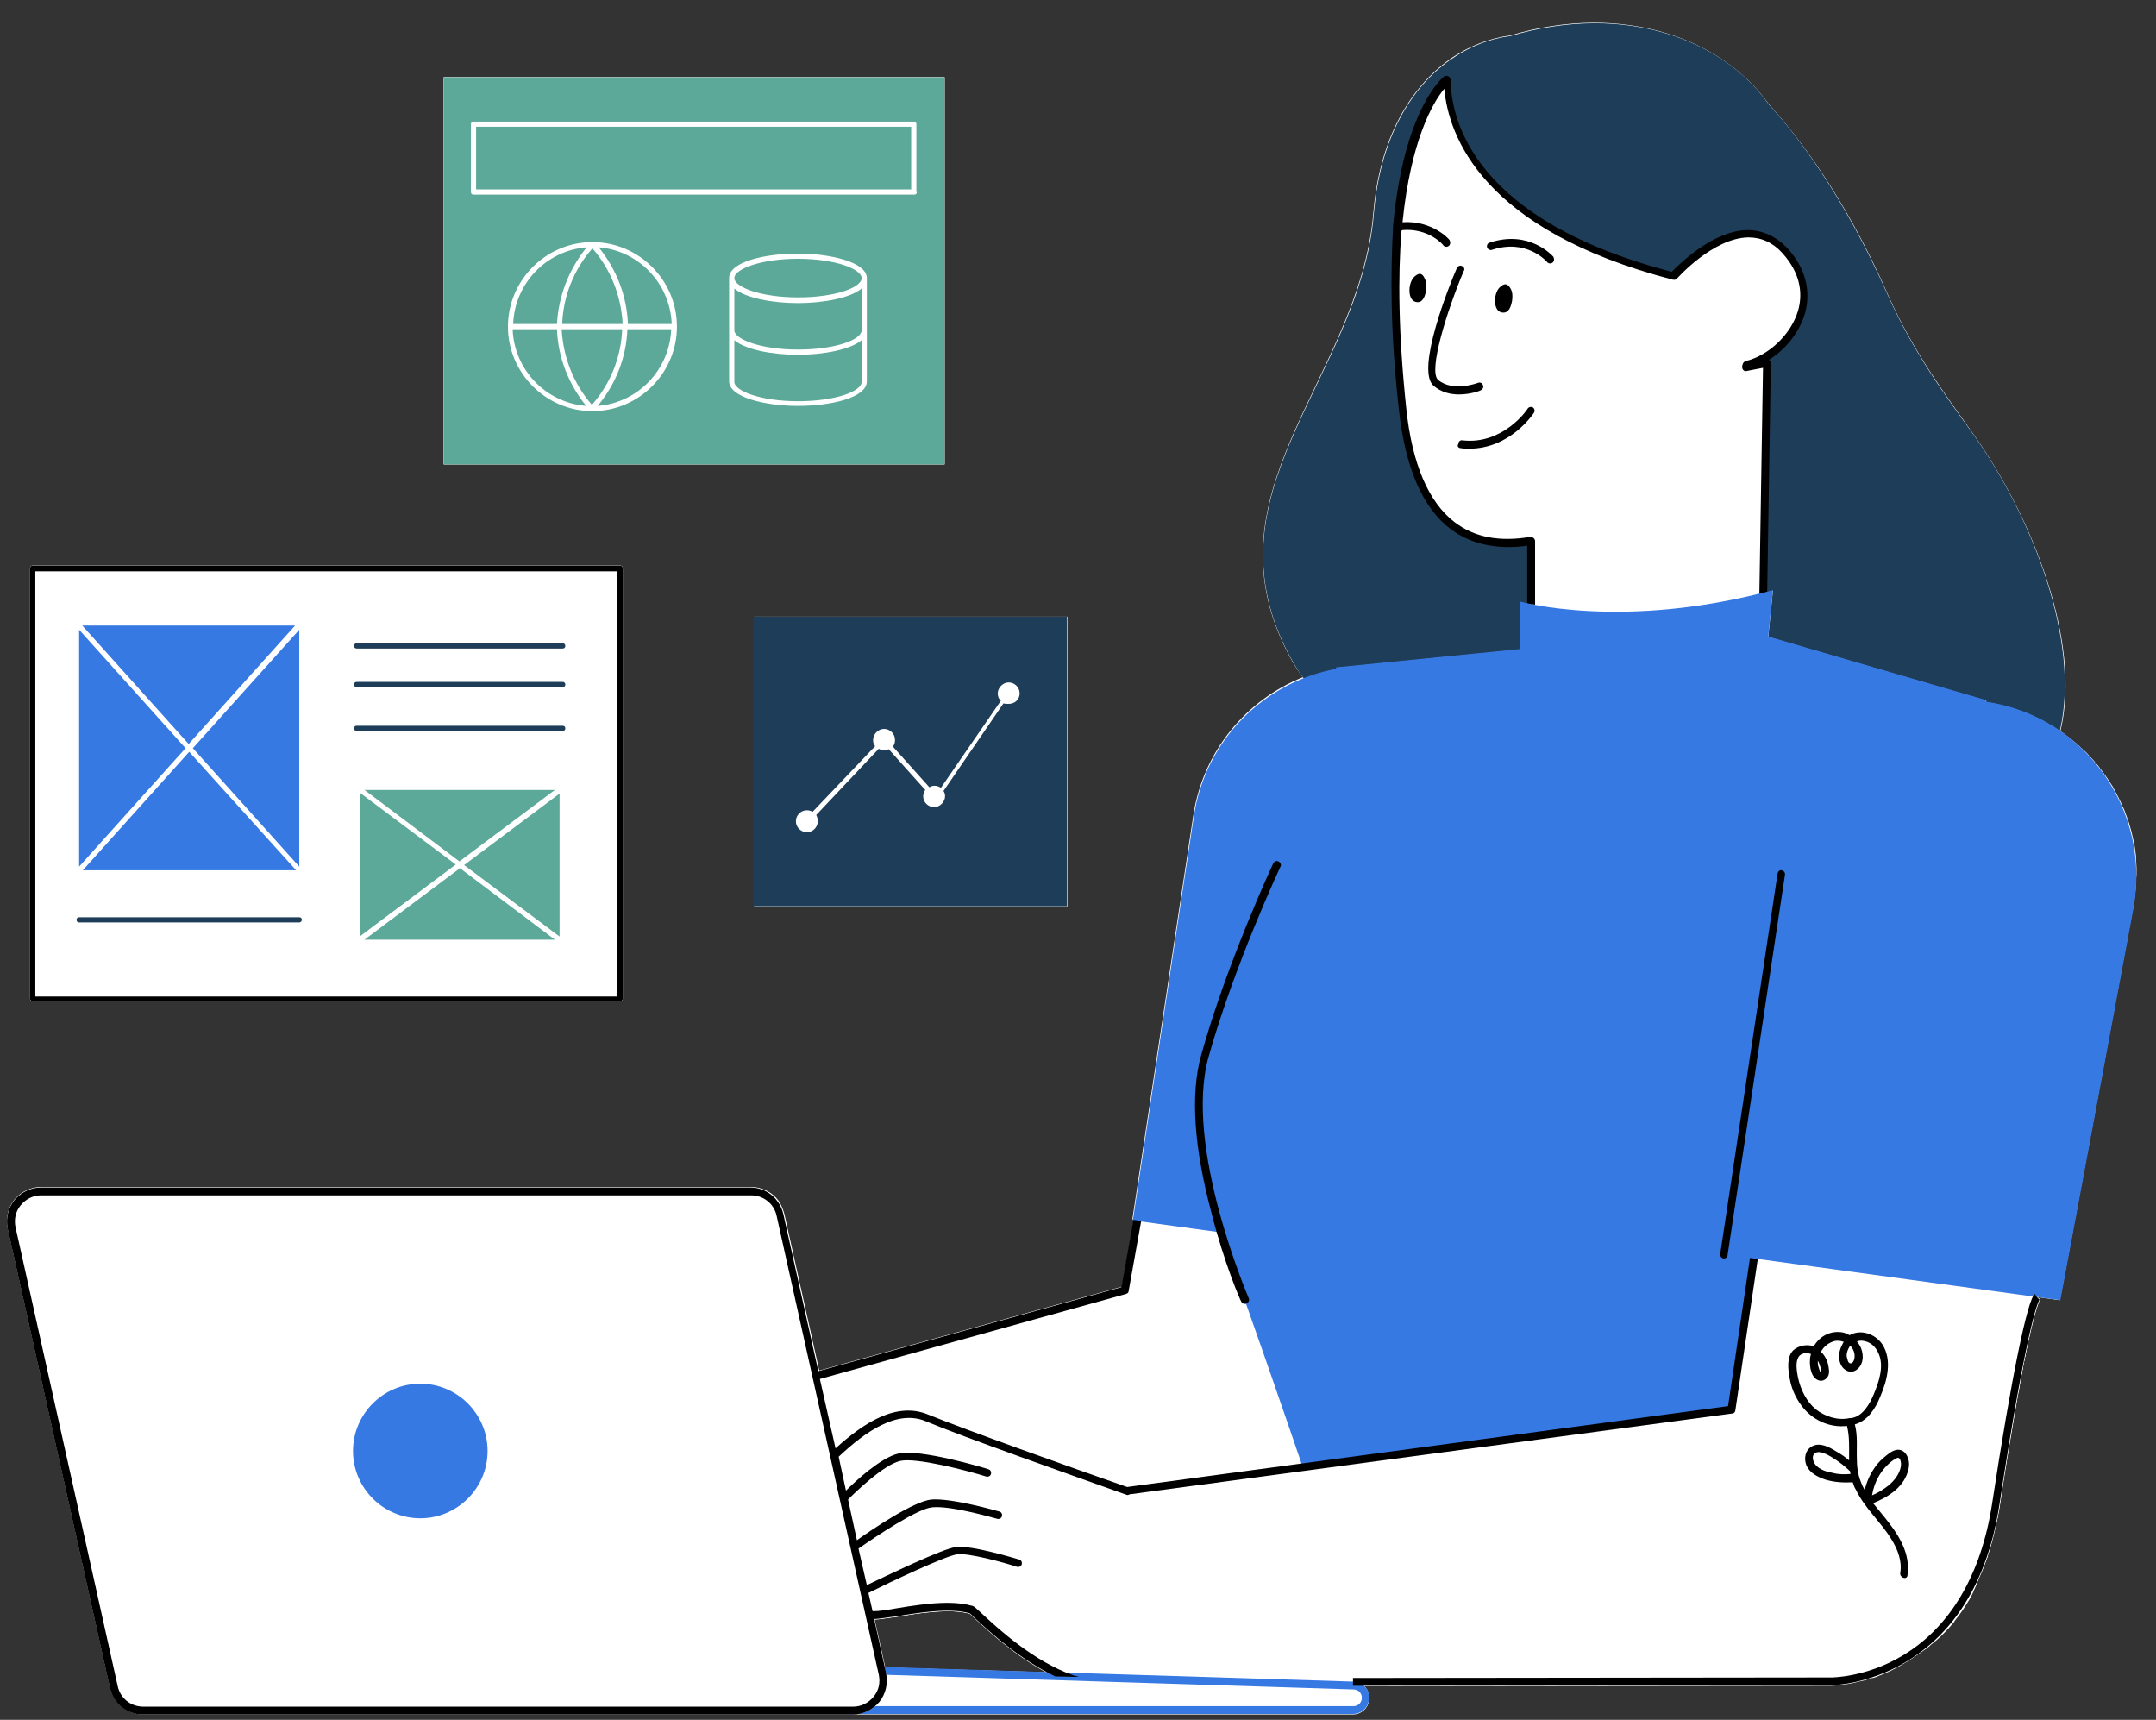 <svg xmlns="http://www.w3.org/2000/svg" xmlns:xlink="http://www.w3.org/1999/xlink" width="405" zoomAndPan="magnify" viewBox="0 0 303.75 242.25" height="323" preserveAspectRatio="xMidYMid meet" version="1.0"><rect x="0" y="0" width="303.75" height="242.25" fill="#333333" stroke="none"/><defs><g/><clipPath id="cd2ba317f4"><path d="M 1 3 L 302 3 L 302 241.504 L 1 241.504 Z M 1 3 " clip-rule="nonzero"/></clipPath><clipPath id="4ab9527c17"><path d="M 0.773 3 L 301 3 L 301 241.504 L 0.773 241.504 Z M 0.773 3 " clip-rule="nonzero"/></clipPath><clipPath id="d7bb3cd60f"><path d="M 11 83 L 301 83 L 301 241.504 L 11 241.504 Z M 11 83 " clip-rule="nonzero"/></clipPath><clipPath id="d73ee326fc"><path d="M 0.773 167 L 248 167 L 248 241.504 L 0.773 241.504 Z M 0.773 167 " clip-rule="nonzero"/></clipPath></defs><path fill="#ffffff" d="M 4.609 141.031 L 87.363 141.031 C 87.582 141.031 87.73 140.883 87.73 140.664 L 87.73 80.031 C 87.73 79.809 87.582 79.664 87.363 79.664 L 4.609 79.664 C 4.387 79.664 4.242 79.809 4.242 80.031 L 4.242 140.664 C 4.242 140.883 4.461 141.031 4.609 141.031 Z M 4.609 141.031 " fill-opacity="1" fill-rule="nonzero"/><path fill="#ffffff" d="M 106.25 127.652 L 150.344 127.652 L 150.344 86.867 L 106.25 86.867 Z M 106.25 127.652 " fill-opacity="1" fill-rule="nonzero"/><path fill="#ffffff" d="M 62.52 10.875 L 133.074 10.875 L 133.074 65.406 L 62.52 65.406 Z M 62.52 10.875 " fill-opacity="1" fill-rule="nonzero"/><g clip-path="url(#cd2ba317f4)"><path fill="#ffffff" d="M 301.004 122.582 C 301.004 122.438 301.004 122.289 301.004 122.215 C 301.004 121.773 300.934 121.332 300.934 120.895 C 300.934 120.82 300.934 120.672 300.934 120.598 C 300.859 120.086 300.785 119.496 300.711 118.98 C 300.711 118.91 300.637 118.762 300.637 118.688 C 300.562 118.246 300.418 117.805 300.344 117.363 C 300.344 117.293 300.27 117.145 300.27 117.07 C 300.125 116.559 299.977 116.043 299.828 115.527 C 299.828 115.453 299.754 115.453 299.754 115.379 C 299.609 114.941 299.387 114.426 299.242 113.984 C 299.168 113.91 299.168 113.766 299.094 113.691 C 298.652 112.66 298.141 111.707 297.625 110.75 C 297.551 110.676 297.551 110.605 297.477 110.531 C 296.891 109.574 296.227 108.691 295.566 107.812 C 295.492 107.738 295.492 107.738 295.418 107.664 C 295.051 107.223 294.758 106.855 294.316 106.488 C 294.316 106.488 294.316 106.488 294.316 106.414 C 293.949 105.973 293.508 105.605 293.066 105.238 C 293.066 105.238 292.996 105.164 292.996 105.164 C 292.625 104.797 292.188 104.43 291.746 104.137 C 291.672 104.137 291.672 104.062 291.672 104.062 C 291.23 103.695 290.789 103.402 290.273 103.035 C 293.363 90.32 286.16 72.68 278.223 61.438 C 274.105 55.633 269.625 49.68 266.023 41.594 C 259.777 27.336 252.941 18.812 249.266 14.77 C 245.738 9.773 239.859 5.805 232.438 4.188 C 226.703 2.938 220.016 3.012 212.887 5.141 C 210.02 5.508 207.082 6.613 204.363 8.523 C 198.922 12.418 194.516 19.473 193.633 30.129 C 191.648 53.719 168.793 69.668 182.312 93.48 C 182.754 94.215 183.195 94.875 183.711 95.539 C 183.711 95.539 183.711 95.539 183.637 95.539 C 181.211 96.492 178.934 97.816 176.949 99.508 C 176.875 99.578 176.875 99.578 176.801 99.652 C 176.508 99.949 176.141 100.242 175.848 100.535 C 175.699 100.609 175.625 100.754 175.48 100.828 C 175.184 101.125 174.891 101.418 174.672 101.637 C 174.523 101.785 174.379 101.934 174.305 102.078 C 174.082 102.371 173.789 102.594 173.57 102.887 C 173.422 103.035 173.273 103.254 173.129 103.402 C 172.906 103.695 172.688 103.914 172.539 104.211 C 172.246 104.652 171.953 105.094 171.656 105.605 C 171.512 105.828 171.438 106.047 171.289 106.195 C 171.145 106.488 170.922 106.855 170.777 107.148 C 170.629 107.371 170.555 107.59 170.48 107.812 C 170.336 108.18 170.188 108.473 170.039 108.84 C 169.969 109.059 169.895 109.281 169.746 109.5 C 169.602 109.867 169.453 110.238 169.379 110.605 C 169.305 110.824 169.234 111.043 169.16 111.266 C 169.012 111.707 168.938 112.074 168.793 112.516 C 168.719 112.66 168.719 112.883 168.645 113.027 C 168.496 113.617 168.352 114.277 168.277 114.867 L 159.68 171.824 L 159.824 171.824 L 158.137 181.305 L 115.438 193.137 L 110.512 171.016 C 110.363 170.5 110.145 169.984 109.922 169.473 C 109.043 168.074 107.57 167.266 105.883 167.266 L 5.785 167.266 C 4.316 167.266 2.992 167.93 2.035 169.031 C 1.375 169.914 1.008 170.941 1.008 171.969 C 1.008 172.336 1.008 172.707 1.156 173.074 L 15.559 237.746 C 16.074 239.949 17.984 241.496 20.188 241.496 L 190.617 241.496 C 191.867 241.496 192.898 240.465 192.898 239.215 C 192.898 239.07 192.898 238.922 192.824 238.773 C 192.824 238.703 192.824 238.703 192.75 238.629 C 192.75 238.48 192.676 238.406 192.602 238.262 C 192.602 238.262 192.602 238.188 192.531 238.188 C 192.457 238.039 192.383 237.969 192.309 237.895 C 192.309 237.895 192.309 237.895 192.234 237.82 C 192.164 237.672 192.016 237.598 191.941 237.527 L 257.863 237.453 C 257.938 237.453 259.703 237.453 262.199 236.789 C 262.199 236.789 262.199 236.789 262.273 236.789 C 262.57 236.719 262.938 236.645 263.23 236.496 C 263.23 236.496 263.305 236.496 263.305 236.496 C 263.449 236.422 263.672 236.352 263.816 236.352 C 263.816 236.352 263.891 236.352 263.891 236.352 C 264.184 236.277 264.555 236.129 264.848 235.984 C 264.922 235.984 264.992 235.91 265.066 235.91 C 265.582 235.688 266.168 235.469 266.684 235.176 C 266.758 235.102 266.906 235.102 266.977 235.027 C 267.273 234.879 267.492 234.734 267.785 234.586 C 267.934 234.512 268.008 234.438 268.152 234.367 C 268.301 234.293 268.449 234.145 268.668 234.07 C 268.816 234 268.961 233.926 269.109 233.777 C 269.328 233.629 269.551 233.484 269.77 233.336 C 269.918 233.262 270.066 233.117 270.211 233.043 C 270.359 232.969 270.504 232.824 270.652 232.75 C 270.875 232.602 271.094 232.383 271.387 232.234 C 271.535 232.086 271.68 232.016 271.828 231.867 C 271.977 231.719 272.121 231.574 272.344 231.426 C 272.488 231.352 272.562 231.207 272.711 231.133 C 273.664 230.324 274.547 229.367 275.355 228.414 C 275.355 228.414 275.355 228.414 275.355 228.34 C 276.164 227.383 276.824 226.355 277.488 225.254 C 277.488 225.18 277.562 225.18 277.562 225.105 C 277.781 224.738 277.93 224.445 278.074 224.078 C 278.074 224.078 278.074 224.078 278.074 224.004 C 278.297 223.637 278.441 223.195 278.59 222.828 C 279.031 221.797 279.473 220.77 279.914 219.594 C 279.984 219.445 280.059 219.227 280.059 219.078 C 280.133 218.785 280.281 218.492 280.355 218.125 C 280.426 217.758 280.574 217.391 280.648 217.02 C 280.723 216.727 280.793 216.434 280.867 216.141 C 281.016 215.699 281.09 215.184 281.234 214.668 C 281.309 214.449 281.309 214.301 281.383 214.082 C 281.531 213.492 281.602 212.832 281.75 212.172 C 281.75 212.172 281.75 212.098 281.75 212.098 C 282.484 207.246 283.145 203.203 283.734 199.824 C 284.027 198.133 284.25 196.664 284.543 195.34 C 284.543 195.266 284.543 195.266 284.543 195.195 C 284.691 194.312 284.836 193.504 284.984 192.77 C 284.984 192.695 284.984 192.695 284.984 192.621 C 285.059 192.254 285.129 191.887 285.203 191.594 C 285.277 191.297 285.352 191.004 285.352 190.711 C 285.352 190.637 285.352 190.562 285.426 190.492 C 285.5 190.195 285.5 189.977 285.57 189.754 C 285.57 189.684 285.645 189.609 285.645 189.461 C 285.719 189.242 285.719 189.02 285.793 188.801 C 285.793 188.727 285.793 188.652 285.867 188.578 C 286.012 187.844 286.16 187.258 286.309 186.668 C 286.309 186.668 286.309 186.594 286.309 186.594 C 286.379 186.449 286.379 186.301 286.453 186.082 C 286.453 186.008 286.453 186.008 286.453 185.934 C 286.527 185.785 286.527 185.641 286.602 185.492 C 287.113 183.656 287.336 183.215 287.41 183.066 L 286.969 182.699 L 290.203 183.141 L 300.492 128.023 C 300.562 127.434 300.637 126.918 300.711 126.332 C 300.711 126.184 300.711 126.039 300.785 125.891 C 300.859 125.375 300.859 124.934 300.859 124.422 C 300.859 124.348 300.859 124.273 300.859 124.199 C 301.004 123.684 301.004 123.172 301.004 122.582 Z M 124.695 234.879 L 124.844 235.395 L 123.227 228.117 C 123.887 228.117 124.988 227.898 126.312 227.75 C 129.324 227.238 133.957 226.504 136.676 227.309 C 136.82 227.383 137.262 227.824 137.629 228.191 C 137.777 228.266 137.852 228.414 138 228.559 C 138.07 228.633 138.145 228.707 138.219 228.781 C 138.293 228.855 138.367 228.855 138.438 228.926 C 138.512 229 138.66 229.148 138.805 229.223 C 138.879 229.223 138.879 229.293 138.879 229.293 C 139.027 229.441 139.102 229.516 139.246 229.664 C 139.246 229.664 139.32 229.734 139.32 229.734 C 139.469 229.883 139.613 229.957 139.762 230.102 C 139.762 230.102 139.836 230.176 139.836 230.176 C 139.984 230.324 140.129 230.469 140.352 230.617 C 140.352 230.617 140.422 230.617 140.422 230.691 C 140.57 230.84 140.789 230.984 140.938 231.133 C 140.938 231.133 140.938 231.133 141.012 231.133 C 142.848 232.602 145.055 234.293 147.551 235.543 Z M 190.691 236.863 L 189.297 236.789 C 189.738 236.863 190.25 236.863 190.691 236.863 Z M 190.691 236.863 " fill-opacity="1" fill-rule="nonzero"/></g><path fill="#ffffff" d="M 197.602 58.055 C 193.777 22.707 202.453 13.004 203.996 11.609 C 204.066 17.637 207.449 31.965 235.891 39.316 C 235.891 39.316 245.152 28.805 251.617 35.715 C 257.863 42.477 251.91 50.414 246.18 51.809 C 246.18 51.883 246.18 51.957 246.105 52.105 L 249.047 51.516 L 248.531 83.484 C 232.141 87.602 220.016 85.984 215.754 85.102 L 215.754 76.648 C 207.082 78.047 199.363 74.371 197.602 58.055 Z M 87.434 140.664 L 4.609 140.664 L 4.609 80.031 L 87.363 80.031 L 87.363 140.664 Z M 42.164 122.07 L 42.164 88.703 L 27.172 105.387 Z M 26.656 105.898 L 11.664 122.582 L 41.723 122.582 Z M 11.59 88.113 L 26.582 104.797 L 41.574 88.113 C 41.648 88.113 11.59 88.113 11.59 88.113 Z M 11.148 122.07 L 26.141 105.387 L 11.148 88.703 Z M 42.531 129.566 C 42.531 129.344 42.383 129.199 42.164 129.199 L 11.148 129.199 C 10.93 129.199 10.781 129.344 10.781 129.566 C 10.781 129.785 10.93 129.934 11.148 129.934 L 42.164 129.934 C 42.383 129.934 42.531 129.711 42.531 129.566 Z M 50.762 111.707 L 50.762 131.844 L 64.211 121.773 Z M 64.801 121.332 L 78.176 111.266 L 51.352 111.266 Z M 78.176 132.359 L 64.801 122.289 L 51.352 132.359 Z M 78.836 111.707 L 65.387 121.773 L 78.836 131.844 Z M 79.645 102.594 C 79.645 102.371 79.496 102.227 79.277 102.227 L 50.246 102.227 C 50.027 102.227 49.879 102.371 49.879 102.594 C 49.879 102.812 50.027 102.961 50.246 102.961 L 79.277 102.961 C 79.496 102.961 79.645 102.812 79.645 102.594 Z M 79.645 96.418 C 79.645 96.199 79.496 96.051 79.277 96.051 L 50.246 96.051 C 50.027 96.051 49.879 96.199 49.879 96.418 C 49.879 96.641 50.027 96.789 50.246 96.789 L 79.277 96.789 C 79.496 96.789 79.645 96.641 79.645 96.418 Z M 79.645 90.98 C 79.645 90.762 79.496 90.613 79.277 90.613 L 50.246 90.613 C 50.027 90.613 49.879 90.762 49.879 90.98 C 49.879 91.203 50.027 91.348 50.246 91.348 L 79.277 91.348 C 79.496 91.348 79.645 91.203 79.645 90.98 Z M 286.969 182.699 L 279.984 217.902 C 278.074 228.781 268.668 236.496 258.012 236.719 L 258.012 236.789 C 258.012 236.789 200.246 236.789 171.656 236.789 L 190.617 237.379 C 191.574 237.379 192.309 238.188 192.309 239.145 C 192.309 240.098 191.5 240.906 190.547 240.906 L 20.188 240.906 C 18.203 240.906 16.516 239.512 16.074 237.598 L 1.668 173 C 1.082 170.352 3.066 167.855 5.785 167.855 L 105.809 167.855 C 107.793 167.855 109.484 169.25 109.926 171.16 L 114.996 193.871 L 158.648 181.746 L 160.414 171.898 L 172.023 173.512 C 175.922 184.242 181.137 199.309 183.637 206.66 L 200.762 204.379 L 244.047 198.574 L 247.207 177.262 Z M 68.105 204.379 C 68.105 199.457 64.137 195.488 59.215 195.488 C 54.289 195.488 50.32 199.457 50.32 204.379 C 50.32 209.305 54.289 213.273 59.215 213.273 C 64.137 213.273 68.105 209.305 68.105 204.379 Z M 150.27 236.203 C 143.289 233.41 137.41 226.941 136.895 226.797 C 132.855 225.547 125.43 227.531 123.152 227.531 C 122.934 227.531 122.711 227.531 122.492 227.531 L 124.254 235.32 Z M 126.094 104.211 C 126.094 103.328 125.355 102.668 124.551 102.668 C 123.742 102.668 123.004 103.402 123.004 104.211 C 123.004 104.578 123.078 104.871 123.301 105.094 L 114.48 114.352 C 114.262 114.203 113.965 114.133 113.672 114.133 C 112.789 114.133 112.129 114.867 112.129 115.676 C 112.129 116.559 112.863 117.219 113.672 117.219 C 114.555 117.219 115.215 116.484 115.215 115.676 C 115.215 115.379 115.141 115.086 114.996 114.793 L 123.812 105.461 C 124.035 105.605 124.254 105.68 124.551 105.68 C 124.77 105.68 125.062 105.605 125.211 105.531 L 130.355 111.266 C 130.207 111.484 130.062 111.852 130.062 112.148 C 130.062 113.027 130.797 113.691 131.605 113.691 C 132.414 113.691 133.148 112.957 133.148 112.148 C 133.148 111.852 133.074 111.633 132.926 111.414 L 141.379 99.066 C 141.527 99.141 141.746 99.141 141.965 99.141 C 142.848 99.141 143.512 98.402 143.512 97.594 C 143.512 96.715 142.773 96.051 141.965 96.051 C 141.16 96.051 140.422 96.789 140.422 97.594 C 140.422 98.035 140.57 98.402 140.863 98.625 L 132.559 110.973 C 132.34 110.824 132.047 110.676 131.676 110.676 C 131.383 110.676 131.164 110.75 130.941 110.898 L 125.797 105.164 C 126.02 104.871 126.094 104.504 126.094 104.211 Z M 66.344 27.043 L 66.344 17.488 C 66.344 17.27 66.488 17.121 66.711 17.121 L 128.738 17.121 C 128.957 17.121 129.105 17.27 129.105 17.488 L 129.105 27.043 C 129.105 27.262 128.957 27.41 128.738 27.41 L 66.711 27.41 C 66.488 27.41 66.344 27.191 66.344 27.043 Z M 67.078 26.676 L 128.371 26.676 L 128.371 17.855 L 67.078 17.855 Z M 83.465 34.098 C 90.008 34.098 95.371 39.461 95.371 46.004 C 95.371 52.543 90.008 57.91 83.465 57.91 C 76.926 57.91 71.562 52.543 71.562 46.004 C 71.562 39.391 76.926 34.098 83.465 34.098 Z M 83.465 34.98 C 80.895 37.918 79.426 41.668 79.203 45.637 L 87.656 45.637 C 87.508 41.742 86.039 37.992 83.465 34.98 Z M 72.297 45.637 L 78.469 45.637 C 78.617 41.668 80.086 37.918 82.586 34.832 C 77 35.273 72.516 39.902 72.297 45.637 Z M 82.656 57.102 C 80.16 54.086 78.688 50.266 78.543 46.297 L 72.297 46.297 C 72.516 52.105 77 56.734 82.656 57.102 Z M 83.465 56.953 C 86.039 54.016 87.508 50.266 87.73 46.297 L 79.277 46.297 C 79.426 50.266 80.895 54.016 83.465 56.953 Z M 94.637 46.371 L 88.465 46.371 C 88.316 50.34 86.848 54.086 84.348 57.176 C 89.934 56.734 94.418 52.105 94.637 46.371 Z M 84.273 34.832 C 86.773 37.848 88.242 41.668 88.391 45.637 L 94.562 45.637 C 94.418 39.902 89.934 35.273 84.273 34.832 Z M 112.422 57.176 C 107.719 57.176 102.723 55.926 102.723 53.719 L 102.723 39.168 C 102.723 36.891 107.719 35.715 112.422 35.715 C 117.125 35.715 122.125 36.965 122.125 39.168 L 122.125 53.719 C 122.125 56 117.125 57.176 112.422 57.176 Z M 121.391 47.84 C 119.844 49.238 116.023 49.898 112.422 49.898 C 108.82 49.898 105 49.164 103.457 47.84 L 103.457 53.719 C 103.457 55.043 107.133 56.441 112.422 56.441 C 117.715 56.441 121.391 54.969 121.391 53.719 Z M 121.391 40.566 C 119.844 41.961 116.023 42.621 112.422 42.621 C 108.82 42.621 105 41.887 103.457 40.566 L 103.457 46.445 C 103.457 47.766 107.133 49.164 112.422 49.164 C 117.715 49.164 121.391 47.695 121.391 46.445 Z M 121.391 39.168 C 121.391 37.848 117.715 36.449 112.422 36.449 C 107.133 36.449 103.457 37.918 103.457 39.168 C 103.457 40.418 107.133 41.887 112.422 41.887 C 117.715 41.887 121.391 40.492 121.391 39.168 Z M 121.391 39.168 " fill-opacity="1" fill-rule="nonzero"/><path fill="#ffffff" d="M 62.52 10.875 L 133.074 10.875 L 133.074 65.406 L 62.52 65.406 Z M 62.52 10.875 " fill-opacity="1" fill-rule="nonzero"/><g clip-path="url(#4ab9527c17)"><path fill="#ffffff" d="M 290.129 102.887 C 293.215 90.098 286.012 72.535 278.074 61.289 C 273.961 55.484 269.477 49.531 265.875 41.445 C 259.629 27.191 252.793 18.664 249.121 14.621 C 242.871 5.73 229.055 0.145 212.742 4.996 C 209.875 5.363 206.934 6.465 204.215 8.375 C 198.777 12.27 194.367 19.324 193.484 29.98 C 191.5 53.574 168.645 69.52 182.168 93.332 C 182.609 94.066 183.051 94.73 183.562 95.391 C 175.625 98.551 169.527 105.754 168.129 114.793 L 159.531 171.75 L 160.266 171.824 L 159.754 171.75 L 158.062 181.23 L 115.363 193.062 L 110.438 170.941 C 109.926 168.738 108.012 167.191 105.809 167.191 L 5.785 167.191 C 4.316 167.191 2.992 167.855 2.035 168.957 C 1.156 170.059 0.785 171.531 1.082 173 L 15.484 237.672 C 16 239.879 17.91 241.422 20.117 241.422 L 190.617 241.422 C 191.867 241.422 192.898 240.391 192.898 239.145 C 192.898 238.406 192.602 237.82 192.09 237.379 L 258.012 237.305 C 258.23 237.305 265.949 237.23 272.711 230.984 C 275.281 228.707 277.34 225.914 278.664 222.605 C 280.059 219.668 281.09 216.215 281.75 211.949 C 283.145 202.617 284.324 196.223 285.129 191.961 L 285.277 191.301 C 286.676 184.242 287.336 183.141 287.41 182.996 L 286.969 182.625 L 290.203 183.066 L 300.492 127.949 C 302.477 117.953 297.992 108.254 290.129 102.887 Z M 124.77 235.395 L 123.152 228.117 C 123.812 228.117 124.918 227.898 126.238 227.75 C 129.254 227.238 133.883 226.504 136.602 227.309 C 136.75 227.383 137.191 227.824 137.559 228.191 C 139.32 229.809 143.07 233.262 147.48 235.613 L 124.551 234.879 Z M 190.691 236.863 L 189.297 236.789 C 189.738 236.863 190.25 236.863 190.691 236.863 Z M 190.691 236.863 " fill-opacity="1" fill-rule="nonzero"/></g><path fill="#ffffff" d="M 4.609 141.031 L 87.363 141.031 C 87.582 141.031 87.73 140.883 87.73 140.664 L 87.73 80.031 C 87.73 79.809 87.582 79.664 87.363 79.664 L 4.609 79.664 C 4.387 79.664 4.242 79.809 4.242 80.031 L 4.242 140.664 C 4.242 140.883 4.461 141.031 4.609 141.031 Z M 4.609 141.031 " fill-opacity="1" fill-rule="nonzero"/><path fill="#ffffff" d="M 106.25 86.867 L 150.418 86.867 L 150.418 127.652 L 106.25 127.652 Z M 106.25 86.867 " fill-opacity="1" fill-rule="nonzero"/><path fill="#1e3d58" d="M 182.242 93.406 C 168.645 69.52 191.574 53.648 193.559 30.055 C 194.441 19.398 198.852 12.27 204.289 8.449 C 207.008 6.539 209.875 5.438 212.812 5.066 C 229.203 0.219 243.02 5.805 249.191 14.695 C 252.867 18.664 259.629 27.262 265.949 41.52 C 269.551 49.605 273.961 55.559 278.148 61.363 C 286.086 72.535 293.215 90.172 290.203 102.961 C 287.188 100.902 283.66 99.508 279.84 98.918 C 279.84 98.918 279.84 98.918 279.766 98.918 C 279.84 98.77 279.84 98.699 279.84 98.699 L 249.121 89.73 L 249.781 83.191 C 249.34 83.34 248.973 83.41 248.531 83.484 L 249.047 51.148 L 246.105 51.734 C 246.105 51.664 246.105 51.59 246.18 51.441 C 248.238 50.926 250.297 49.605 251.84 47.84 C 251.84 47.84 251.84 47.84 251.84 47.766 C 251.984 47.621 252.059 47.473 252.207 47.328 C 252.207 47.328 252.281 47.254 252.281 47.254 C 252.352 47.105 252.5 46.961 252.574 46.812 C 252.574 46.738 252.648 46.738 252.648 46.664 C 252.719 46.52 252.793 46.371 252.941 46.223 C 252.941 46.152 253.016 46.152 253.016 46.078 C 253.086 45.93 253.16 45.781 253.234 45.637 C 253.234 45.562 253.309 45.488 253.309 45.488 C 253.383 45.344 253.457 45.195 253.527 45.047 C 253.527 44.977 253.602 44.902 253.602 44.902 C 253.676 44.754 253.75 44.605 253.75 44.461 C 253.75 44.387 253.824 44.312 253.824 44.312 C 253.895 44.168 253.895 43.945 253.969 43.801 C 253.969 43.801 253.969 43.727 253.969 43.727 C 254.043 43.504 254.043 43.285 254.117 43.062 C 254.117 42.992 254.117 42.918 254.117 42.844 C 254.117 42.695 254.191 42.551 254.191 42.402 C 254.191 42.328 254.191 42.184 254.191 42.109 C 254.191 41.961 254.191 41.887 254.191 41.742 C 254.191 41.668 254.191 41.52 254.191 41.445 C 254.191 41.301 254.191 41.227 254.191 41.078 C 254.191 41.008 254.191 40.859 254.191 40.785 C 254.191 40.637 254.191 40.566 254.117 40.418 C 254.117 40.344 254.117 40.199 254.043 40.125 C 254.043 39.977 253.969 39.902 253.969 39.758 C 253.969 39.684 253.895 39.535 253.895 39.461 C 253.895 39.316 253.824 39.242 253.75 39.094 C 253.75 39.023 253.676 38.875 253.602 38.801 C 253.527 38.656 253.527 38.582 253.457 38.434 C 253.383 38.359 253.383 38.215 253.309 38.141 C 253.234 37.992 253.16 37.918 253.086 37.773 C 253.016 37.699 253.016 37.551 252.941 37.477 C 252.867 37.332 252.793 37.184 252.719 37.109 C 252.648 37.039 252.574 36.891 252.574 36.816 C 252.5 36.672 252.352 36.523 252.281 36.375 C 252.207 36.301 252.133 36.23 252.133 36.156 C 251.984 35.934 251.766 35.715 251.617 35.492 C 251.473 35.273 251.25 35.125 251.105 34.98 C 251.031 34.906 251.031 34.906 250.957 34.832 C 250.809 34.688 250.59 34.539 250.441 34.391 C 250.441 34.391 250.367 34.316 250.367 34.316 C 250.223 34.172 250.074 34.098 249.855 34.023 C 249.781 34.023 249.781 33.949 249.707 33.949 C 249.559 33.879 249.34 33.73 249.191 33.656 C 249.121 33.656 249.047 33.582 249.047 33.582 C 248.898 33.512 248.75 33.512 248.605 33.438 C 248.531 33.438 248.457 33.363 248.383 33.363 C 248.238 33.289 248.016 33.289 247.871 33.215 C 247.797 33.215 247.723 33.215 247.648 33.141 C 247.574 33.141 247.43 33.141 247.355 33.07 C 247.207 33.07 247.062 33.07 246.914 32.996 C 246.84 32.996 246.695 32.996 246.621 32.996 C 246.473 32.996 246.398 32.996 246.254 32.996 C 246.18 32.996 246.105 32.996 246.105 32.996 C 245.887 32.996 245.664 32.996 245.445 33.07 C 245.445 33.07 245.371 33.07 245.371 33.07 C 245.223 33.07 245.078 33.141 245.004 33.141 C 240.301 34.098 236.039 38.949 235.965 38.949 C 207.523 31.598 204.215 17.27 204.066 11.242 C 202.523 12.637 193.777 22.34 197.676 57.688 C 199.438 74.004 207.156 77.754 215.828 76.281 L 215.828 85.176 C 214.723 84.953 214.211 84.809 214.211 84.809 L 214.211 91.496 L 188.34 94.066 C 188.34 94.066 188.34 94.141 188.266 94.289 C 186.723 94.582 185.18 95.023 183.711 95.609 C 183.121 94.875 182.684 94.141 182.242 93.406 Z M 42.531 129.566 C 42.531 129.344 42.383 129.199 42.164 129.199 L 11.148 129.199 C 10.93 129.199 10.781 129.344 10.781 129.566 C 10.781 129.785 10.93 129.934 11.148 129.934 L 42.164 129.934 C 42.383 129.934 42.531 129.711 42.531 129.566 Z M 79.645 90.98 C 79.645 90.762 79.496 90.613 79.277 90.613 L 50.246 90.613 C 50.027 90.613 49.879 90.762 49.879 90.98 C 49.879 91.203 50.027 91.348 50.246 91.348 L 79.277 91.348 C 79.496 91.348 79.645 91.203 79.645 90.98 Z M 79.645 96.418 C 79.645 96.199 79.496 96.051 79.277 96.051 L 50.246 96.051 C 50.027 96.051 49.879 96.199 49.879 96.418 C 49.879 96.641 50.027 96.789 50.246 96.789 L 79.277 96.789 C 79.496 96.789 79.645 96.641 79.645 96.418 Z M 79.645 102.594 C 79.645 102.371 79.496 102.227 79.277 102.227 L 50.246 102.227 C 50.027 102.227 49.879 102.371 49.879 102.594 C 49.879 102.812 50.027 102.961 50.246 102.961 L 79.277 102.961 C 79.496 102.961 79.645 102.812 79.645 102.594 Z M 150.344 86.867 L 150.344 127.652 L 106.176 127.652 L 106.176 86.867 Z M 143.656 97.668 C 143.656 96.789 142.922 96.125 142.113 96.125 C 141.305 96.125 140.57 96.859 140.57 97.668 C 140.57 98.109 140.719 98.477 141.012 98.699 L 132.559 110.973 C 132.34 110.824 132.047 110.676 131.676 110.676 C 131.383 110.676 131.164 110.75 130.941 110.898 L 125.797 105.164 C 126.02 104.871 126.094 104.578 126.094 104.211 C 126.094 103.328 125.355 102.668 124.551 102.668 C 123.742 102.668 123.004 103.402 123.004 104.211 C 123.004 104.578 123.078 104.871 123.301 105.094 L 114.48 114.352 C 114.262 114.203 113.965 114.133 113.672 114.133 C 112.789 114.133 112.129 114.867 112.129 115.676 C 112.129 116.559 112.863 117.219 113.672 117.219 C 114.555 117.219 115.215 116.484 115.215 115.676 C 115.215 115.379 115.141 115.086 114.996 114.793 L 123.812 105.461 C 124.035 105.605 124.254 105.68 124.551 105.68 C 124.77 105.68 125.062 105.605 125.211 105.531 L 130.355 111.266 C 130.207 111.484 130.062 111.852 130.062 112.148 C 130.062 113.027 130.797 113.691 131.605 113.691 C 132.414 113.691 133.148 112.957 133.148 112.148 C 133.148 111.852 133.074 111.633 132.926 111.414 L 141.379 99.066 C 141.527 99.141 141.746 99.141 141.965 99.141 C 142.922 99.211 143.656 98.551 143.656 97.668 Z M 42.531 129.566 C 42.531 129.344 42.383 129.199 42.164 129.199 L 11.148 129.199 C 10.93 129.199 10.781 129.344 10.781 129.566 C 10.781 129.785 10.93 129.934 11.148 129.934 L 42.164 129.934 C 42.383 129.934 42.531 129.711 42.531 129.566 Z M 79.645 90.98 C 79.645 90.762 79.496 90.613 79.277 90.613 L 50.246 90.613 C 50.027 90.613 49.879 90.762 49.879 90.98 C 49.879 91.203 50.027 91.348 50.246 91.348 L 79.277 91.348 C 79.496 91.348 79.645 91.203 79.645 90.98 Z M 79.645 96.418 C 79.645 96.199 79.496 96.051 79.277 96.051 L 50.246 96.051 C 50.027 96.051 49.879 96.199 49.879 96.418 C 49.879 96.641 50.027 96.789 50.246 96.789 L 79.277 96.789 C 79.496 96.789 79.645 96.641 79.645 96.418 Z M 79.645 102.594 C 79.645 102.371 79.496 102.227 79.277 102.227 L 50.246 102.227 C 50.027 102.227 49.879 102.371 49.879 102.594 C 49.879 102.812 50.027 102.961 50.246 102.961 L 79.277 102.961 C 79.496 102.961 79.645 102.812 79.645 102.594 Z M 79.645 102.594 " fill-opacity="1" fill-rule="nonzero"/><path fill="#5ca899" d="M 62.52 10.875 L 62.52 65.406 L 133.074 65.406 L 133.074 10.875 Z M 83.465 57.91 C 76.926 57.91 71.562 52.543 71.562 46.004 C 71.562 39.461 76.926 34.098 83.465 34.098 C 90.008 34.098 95.371 39.461 95.371 46.004 C 95.371 52.543 90.008 57.91 83.465 57.91 Z M 122.125 53.719 C 122.125 56 117.125 57.176 112.422 57.176 C 107.719 57.176 102.723 55.926 102.723 53.719 L 102.723 39.168 C 102.723 36.891 107.719 35.715 112.422 35.715 C 117.125 35.715 122.125 36.965 122.125 39.168 Z M 129.18 27.043 C 129.18 27.262 129.031 27.41 128.812 27.41 L 66.711 27.41 C 66.488 27.41 66.344 27.262 66.344 27.043 L 66.344 17.488 C 66.344 17.27 66.488 17.121 66.711 17.121 L 128.738 17.121 C 128.957 17.121 129.105 17.27 129.105 17.488 L 129.105 27.043 Z M 51.352 111.266 L 78.176 111.266 L 64.727 121.332 Z M 78.176 132.359 L 51.352 132.359 L 64.801 122.289 Z M 64.211 121.773 L 50.762 131.844 L 50.762 111.707 Z M 78.836 131.918 L 65.387 121.848 L 78.836 111.781 Z M 51.352 111.266 L 78.176 111.266 L 64.727 121.332 Z M 78.176 132.359 L 51.352 132.359 L 64.801 122.289 Z M 64.211 121.773 L 50.762 131.844 L 50.762 111.707 Z M 78.836 131.918 L 65.387 121.848 L 78.836 111.781 Z M 78.469 46.371 C 78.617 50.34 80.086 54.086 82.586 57.176 C 76.926 56.734 72.441 52.105 72.223 46.371 Z M 87.656 46.371 C 87.508 50.266 86.039 54.016 83.395 57.027 C 80.82 54.086 79.352 50.34 79.129 46.371 Z M 94.637 45.637 L 88.465 45.637 C 88.316 41.668 86.848 37.918 84.348 34.832 C 89.934 35.273 94.418 39.902 94.637 45.637 Z M 88.391 46.371 L 94.562 46.371 C 94.344 52.105 89.859 56.734 84.203 57.176 C 86.773 54.086 88.242 50.34 88.391 46.371 Z M 78.469 45.637 L 72.297 45.637 C 72.516 39.902 77 35.273 82.656 34.832 C 80.16 37.918 78.688 41.668 78.469 45.637 Z M 79.203 45.637 C 79.352 41.742 80.82 37.992 83.465 34.98 C 86.039 37.918 87.508 41.668 87.73 45.637 Z M 67.078 17.855 L 128.371 17.855 L 128.371 26.676 L 67.078 26.676 Z M 121.391 39.168 C 121.391 40.492 117.715 41.887 112.422 41.887 C 107.133 41.887 103.457 40.418 103.457 39.168 C 103.457 37.918 107.133 36.449 112.422 36.449 C 117.715 36.449 121.391 37.918 121.391 39.168 Z M 112.422 42.695 C 116.023 42.695 119.844 41.961 121.391 40.637 L 121.391 46.52 C 121.391 47.84 117.715 49.238 112.422 49.238 C 107.133 49.238 103.457 47.766 103.457 46.52 L 103.457 40.637 C 105 41.961 108.746 42.695 112.422 42.695 Z M 112.422 49.973 C 116.023 49.973 119.844 49.238 121.391 47.914 L 121.391 53.793 C 121.391 55.117 117.715 56.512 112.422 56.512 C 107.133 56.512 103.457 55.043 103.457 53.793 L 103.457 47.914 C 105 49.238 108.746 49.973 112.422 49.973 Z M 112.422 49.973 " fill-opacity="1" fill-rule="nonzero"/><g clip-path="url(#d7bb3cd60f)"><path fill="#3779e3" d="M 300.562 128.023 L 290.273 183.141 L 247.137 177.262 L 243.977 198.574 L 183.562 206.73 C 181.066 199.383 175.848 184.316 171.953 173.586 L 159.605 171.898 L 168.203 114.941 C 169.82 104.211 178.051 96.125 188.195 94.215 C 188.195 94.066 188.266 93.996 188.266 93.996 L 214.137 91.422 L 214.137 84.734 C 214.137 84.734 228.613 88.852 249.781 83.117 L 249.121 89.66 L 279.84 98.625 C 279.84 98.625 279.766 98.699 279.766 98.844 C 279.766 98.844 279.766 98.844 279.84 98.844 C 293.73 100.902 303.137 114.133 300.562 128.023 Z M 11.148 88.703 L 11.148 122.07 L 26.141 105.387 Z M 11.59 88.113 L 26.582 104.797 L 41.574 88.113 C 41.648 88.113 11.59 88.113 11.59 88.113 Z M 26.656 105.898 L 11.664 122.582 L 41.723 122.582 Z M 27.172 105.387 L 42.164 122.07 L 42.164 88.703 Z M 59.215 195.488 C 54.289 195.488 50.32 199.457 50.32 204.379 C 50.32 209.305 54.289 213.273 59.215 213.273 C 64.137 213.273 68.105 209.305 68.105 204.379 C 68.105 199.457 64.137 195.488 59.215 195.488 Z M 68.695 204.379 C 68.695 199.164 64.434 194.898 59.215 194.898 C 53.996 194.898 49.734 199.164 49.734 204.379 C 49.734 209.598 53.996 213.859 59.215 213.859 C 64.434 213.859 68.695 209.598 68.695 204.379 Z M 67.594 204.379 C 67.594 209.012 63.844 212.758 59.215 212.758 C 54.582 212.758 50.836 209.012 50.836 204.379 C 50.836 199.75 54.582 196.004 59.215 196.004 C 63.844 196.004 67.594 199.824 67.594 204.379 Z M 11.148 88.703 L 11.148 122.07 L 26.141 105.387 Z M 11.59 88.113 L 26.582 104.797 L 41.574 88.113 C 41.648 88.113 11.59 88.113 11.59 88.113 Z M 26.656 105.898 L 11.664 122.582 L 41.723 122.582 Z M 27.172 105.387 L 42.164 122.07 L 42.164 88.703 Z M 190.691 236.863 L 124.621 234.809 L 124.844 235.688 C 124.844 235.762 124.844 235.836 124.918 235.91 L 190.691 237.969 C 191.355 237.969 191.867 238.48 191.867 239.145 C 191.867 239.805 191.355 240.32 190.691 240.32 L 123.301 240.32 C 122.418 241.055 121.391 241.422 120.285 241.422 L 190.617 241.422 C 191.867 241.422 192.898 240.391 192.898 239.145 C 192.973 237.969 191.941 236.938 190.691 236.863 Z M 190.691 236.863 " fill-opacity="1" fill-rule="nonzero"/></g><path fill="#000000" d="M 250.441 123.023 L 242.359 176.602 C 242.285 176.895 242.504 177.188 242.801 177.262 C 242.801 177.262 242.871 177.262 242.871 177.262 C 243.168 177.262 243.387 177.043 243.387 176.82 L 251.473 123.246 C 251.543 122.949 251.324 122.656 251.031 122.582 C 250.734 122.508 250.516 122.73 250.441 123.023 Z M 250.441 123.023 " fill-opacity="1" fill-rule="nonzero"/><path fill="#000000" d="M 197.086 57.688 C 197.969 65.848 200.395 71.504 204.363 74.52 C 207.227 76.648 210.828 77.457 215.164 76.871 L 215.164 80.984 C 215.164 81.059 215.164 81.059 215.164 81.133 L 215.164 84.953 C 215.461 85.027 215.828 85.102 216.27 85.176 L 216.27 80.984 C 216.27 80.914 216.27 80.914 216.27 80.84 L 216.27 76.211 C 216.27 76.062 216.195 75.914 216.047 75.77 C 215.902 75.695 215.754 75.621 215.605 75.621 C 211.27 76.355 207.742 75.695 204.949 73.562 C 201.277 70.77 198.922 65.332 198.117 57.469 C 197.012 47.031 196.938 38.801 197.453 32.48 L 197.602 32.406 C 201.203 32.113 203.258 34.391 203.332 34.539 C 203.406 34.688 203.629 34.758 203.773 34.758 C 203.922 34.758 204.066 34.688 204.141 34.613 C 204.363 34.391 204.363 34.098 204.215 33.805 C 204.141 33.656 201.715 31.012 197.602 31.305 L 197.602 31.23 C 198.777 19.84 201.789 14.547 203.48 12.492 C 204.066 19.105 208.773 32.406 235.672 39.391 C 235.891 39.461 236.109 39.391 236.258 39.242 C 236.332 39.168 241.328 33.512 246.328 33.438 C 248.164 33.438 249.781 34.172 251.105 35.641 C 253.969 38.801 253.895 41.816 253.309 43.801 C 252.352 47.031 249.266 50.047 245.961 50.855 C 245.738 50.926 245.59 51.074 245.52 51.297 L 245.445 51.59 C 245.445 51.734 245.445 51.957 245.59 52.105 C 245.738 52.25 245.887 52.324 246.105 52.25 L 248.383 51.809 L 247.871 83.633 C 248.238 83.559 248.605 83.41 248.973 83.34 L 249.488 51.148 C 249.488 51 249.414 50.855 249.266 50.707 C 249.266 50.707 249.266 50.707 249.191 50.707 C 251.543 49.238 253.457 46.887 254.266 44.238 C 255.219 41.008 254.336 37.699 251.84 34.98 C 250.223 33.289 248.312 32.406 246.18 32.406 C 241.328 32.48 236.625 37.184 235.523 38.285 C 207.668 31.012 204.438 16.973 204.363 11.242 C 204.363 11.02 204.215 10.801 203.996 10.727 C 203.773 10.652 203.555 10.652 203.406 10.801 C 202.156 11.902 197.676 16.973 196.277 31.672 C 195.91 38.285 195.836 46.738 197.086 57.688 Z M 197.086 57.688 " fill-opacity="1" fill-rule="nonzero"/><path fill="#000000" d="M 252.648 190.195 C 251.691 191.152 251.91 192.844 252.133 194.09 C 252.352 195.488 252.941 196.812 253.75 197.914 C 255.219 199.973 257.719 201.148 260.215 200.852 C 260.586 202.324 260.512 203.793 260.512 205.336 C 260.512 205.484 260.512 205.555 260.512 205.703 C 259.922 205.188 259.262 204.75 258.602 204.379 C 257.645 203.793 256.395 203.133 255.293 203.719 C 254.336 204.234 254.117 205.41 254.484 206.363 C 254.926 207.469 256.102 208.055 257.203 208.422 C 258.453 208.789 259.777 208.863 261.023 208.789 C 261.172 209.156 261.246 209.523 261.465 209.82 C 262.715 212.465 264.992 214.375 266.465 216.801 C 267.344 218.199 268.008 219.887 267.715 221.578 C 267.641 222.238 268.668 222.605 268.742 221.871 C 269.184 218.711 267.418 216.066 265.508 213.715 C 264.992 213.055 264.406 212.391 263.891 211.73 C 266.098 210.848 268.375 209.379 268.891 206.879 C 269.035 206.219 268.961 205.629 268.668 205.043 C 268.375 204.453 267.785 204.086 267.125 204.234 C 266.465 204.379 265.801 204.969 265.289 205.41 C 264.773 205.852 264.332 206.363 263.965 206.953 C 263.375 207.836 262.938 208.863 262.715 209.895 C 261.98 208.57 261.613 207.246 261.613 205.703 C 261.539 204.012 261.762 202.25 261.32 200.633 C 263.156 200.117 264.258 198.355 264.922 196.664 C 265.875 194.461 266.609 191.594 265.215 189.387 C 264.184 187.844 262.129 187.184 260.586 188.066 C 260.289 187.918 259.996 187.77 259.703 187.699 C 257.938 187.332 256.32 188.211 255.512 189.684 C 255.441 189.684 255.441 189.609 255.441 189.609 C 254.559 189.316 253.383 189.535 252.648 190.195 Z M 266.684 205.703 C 266.977 205.555 267.418 205.117 267.641 205.484 C 267.859 205.852 267.859 206.293 267.785 206.66 C 267.566 207.688 266.906 208.496 266.168 209.156 C 265.434 209.746 264.625 210.262 263.746 210.629 C 264.039 208.715 265.066 206.879 266.684 205.703 Z M 258.23 207.469 C 257.352 207.32 256.395 207.027 255.809 206.363 C 255.441 205.926 255.145 205.043 255.734 204.676 C 256.027 204.453 256.543 204.527 256.91 204.676 C 257.352 204.82 257.719 205.043 258.086 205.262 C 259.039 205.852 259.922 206.512 260.656 207.246 C 260.656 207.395 260.656 207.469 260.73 207.613 C 259.922 207.688 259.039 207.688 258.23 207.469 Z M 260.656 189.535 C 261.172 190.051 261.391 190.711 261.246 191.445 C 261.172 191.668 261.023 192.035 260.73 192.035 C 260.438 192.035 260.289 191.668 260.289 191.445 C 259.996 190.859 260.289 190.121 260.656 189.535 Z M 256.102 191.668 C 256.25 191.887 256.32 192.105 256.395 192.328 C 256.469 192.547 256.617 193.062 256.543 193.355 C 256.469 193.285 256.469 193.211 256.395 193.137 C 256.32 192.914 256.246 192.695 256.176 192.477 C 256.102 192.18 256.102 191.961 256.102 191.668 Z M 254.852 190.637 C 254.926 190.637 255 190.711 255.145 190.711 C 255.07 190.93 255 191.227 255 191.52 C 254.926 192.477 255.145 194.164 256.32 194.461 C 256.836 194.605 257.352 194.238 257.57 193.797 C 257.793 193.285 257.645 192.77 257.57 192.254 C 257.426 191.594 257.055 190.859 256.543 190.418 C 256.91 189.684 257.645 189.094 258.527 188.875 C 258.969 188.801 259.41 188.875 259.777 189.02 C 259.703 189.094 259.629 189.168 259.629 189.242 C 259.113 190.121 258.895 191.227 259.336 192.18 C 259.777 193.137 260.879 193.578 261.688 192.844 C 262.57 192.105 262.57 190.859 262.199 189.902 C 262.055 189.535 261.832 189.242 261.613 188.945 C 261.98 188.801 262.422 188.801 262.863 188.945 C 263.672 189.168 264.258 189.754 264.625 190.562 C 265.508 192.402 264.699 194.68 263.965 196.445 C 263.375 197.84 262.348 199.605 260.73 199.75 C 260.73 199.75 260.656 199.75 260.656 199.75 C 260.656 199.75 260.586 199.75 260.586 199.75 C 258.895 200.117 257.129 199.531 255.809 198.5 C 254.484 197.398 253.676 195.707 253.309 194.02 C 253.16 193.211 252.941 192.035 253.309 191.301 C 253.527 190.711 254.266 190.492 254.852 190.637 Z M 254.852 190.637 " fill-opacity="1" fill-rule="nonzero"/><path fill="#000000" d="M 205.832 63.129 C 206.199 63.199 206.641 63.199 207.008 63.199 C 212.742 63.199 215.973 58.352 216.121 58.129 C 216.27 57.91 216.195 57.543 215.973 57.395 C 215.754 57.246 215.387 57.32 215.238 57.543 C 215.238 57.617 211.785 62.688 206.051 62.023 C 205.758 61.953 205.465 62.172 205.465 62.539 C 205.242 62.832 205.465 63.129 205.832 63.129 Z M 205.832 63.129 " fill-opacity="1" fill-rule="nonzero"/><g clip-path="url(#d73ee326fc)"><path fill="#000000" d="M 244.488 198.648 L 247.648 177.336 L 246.547 177.188 L 243.461 198.059 L 158.797 209.453 C 150.566 206.586 136.16 201.441 130.723 199.234 C 126.238 197.398 121.609 200.484 117.715 204.012 L 115.508 194.238 L 158.648 182.258 C 158.871 182.188 159.016 182.039 159.016 181.82 L 160.781 171.969 L 159.68 171.824 L 157.988 181.305 L 115.289 193.137 L 110.363 171.016 C 109.852 168.809 107.941 167.266 105.734 167.266 L 5.785 167.266 C 4.316 167.266 2.992 167.93 2.035 169.031 C 1.156 170.133 0.785 171.602 1.082 173.074 L 15.484 237.746 C 16 239.953 17.91 241.496 20.117 241.496 L 120.141 241.496 C 121.609 241.496 122.934 240.832 123.887 239.73 C 124.77 238.629 125.137 237.16 124.844 235.688 L 123.152 228.047 C 123.812 228.047 124.918 227.824 126.238 227.68 C 129.254 227.164 133.883 226.43 136.602 227.238 C 136.75 227.309 137.191 227.75 137.559 228.117 C 139.469 229.883 143.73 233.777 148.656 236.129 L 152.035 236.203 C 151.742 236.129 151.52 236.055 151.227 235.984 C 145.566 234 140.496 229.293 138.367 227.309 C 137.484 226.504 137.262 226.281 137.043 226.207 C 136.016 225.914 134.84 225.766 133.516 225.766 C 131.016 225.766 128.297 226.207 126.094 226.574 C 124.844 226.797 123.742 226.941 123.152 226.941 C 123.078 226.941 123.004 226.941 122.934 226.941 L 122.344 224.371 C 125.578 222.754 133.223 219.152 134.84 218.934 C 136.453 218.711 141.527 220.109 143.289 220.695 C 143.582 220.77 143.879 220.621 143.949 220.328 C 144.023 220.035 143.879 219.742 143.582 219.668 C 143.289 219.594 136.895 217.609 134.691 217.902 C 132.781 218.125 124.621 222.094 122.125 223.27 L 120.949 218.125 C 123.371 216.434 129.18 212.539 131.309 212.316 C 134.031 212.023 140.422 213.934 140.496 213.934 C 140.789 214.008 141.086 213.859 141.16 213.566 C 141.23 213.273 141.086 212.98 140.789 212.906 C 140.496 212.832 134.176 210.996 131.238 211.215 C 128.738 211.438 122.785 215.477 120.727 216.949 L 119.477 211.215 C 120.434 210.262 124.402 206.363 126.828 205.777 C 129.105 205.262 136.383 207.172 138.953 207.98 C 139.246 208.055 139.543 207.91 139.613 207.613 C 139.688 207.32 139.543 207.027 139.246 206.953 C 138.879 206.805 129.547 204.012 126.531 204.75 C 124.109 205.336 120.652 208.496 119.184 209.965 L 118.156 205.188 C 121.902 201.66 126.387 198.5 130.43 200.191 C 135.867 202.469 150.492 207.613 158.723 210.555 C 158.871 210.629 159.016 210.555 159.164 210.48 L 244.121 199.09 C 244.27 199.09 244.488 198.867 244.488 198.648 Z M 123.812 235.91 C 124.035 237.012 123.812 238.113 123.078 238.996 C 122.344 239.879 121.316 240.391 120.211 240.391 L 20.188 240.391 C 18.426 240.391 16.957 239.215 16.59 237.527 L 2.184 172.852 C 1.965 171.75 2.184 170.648 2.918 169.766 C 3.652 168.883 4.684 168.371 5.785 168.371 L 105.809 168.371 C 107.57 168.371 109.043 169.547 109.41 171.234 Z M 123.812 235.91 " fill-opacity="1" fill-rule="nonzero"/></g><path fill="#000000" d="M 205.98 37.477 C 205.684 37.332 205.391 37.477 205.242 37.773 C 204.215 40.125 199.438 52.031 201.938 54.309 C 203.039 55.266 204.363 55.559 205.539 55.559 C 207.156 55.559 208.551 55.043 208.625 54.969 C 208.918 54.824 209.066 54.527 208.918 54.234 C 208.844 53.941 208.477 53.793 208.184 53.941 C 208.184 53.941 204.656 55.266 202.598 53.5 C 201.203 52.25 203.848 43.797 206.199 38.215 C 206.418 37.918 206.273 37.625 205.98 37.477 Z M 205.98 37.477 " fill-opacity="1" fill-rule="nonzero"/><path fill="#000000" d="M 286.969 182.699 L 286.676 182.258 C 285.645 182.996 283.367 194.02 280.648 211.875 C 279.105 221.871 274.695 229.293 267.934 233.262 C 262.863 236.277 258.086 236.277 258.012 236.277 L 190.617 236.352 L 190.617 237.453 L 257.938 237.379 C 258.23 237.379 277.781 237.16 281.676 212.023 C 285.645 186.008 287.188 183.289 287.336 183.066 Z M 286.969 182.699 " fill-opacity="1" fill-rule="nonzero"/><path fill="#000000" d="M 174.891 183.363 C 174.965 183.582 175.184 183.656 175.406 183.656 C 175.48 183.656 175.555 183.656 175.625 183.582 C 175.922 183.434 176.066 183.141 175.922 182.848 C 175.848 182.625 166.734 161.535 170.262 148.895 C 173.863 136.031 180.328 122.215 180.402 122.07 C 180.551 121.773 180.402 121.48 180.109 121.332 C 179.816 121.188 179.523 121.332 179.375 121.629 C 179.301 121.773 172.832 135.664 169.234 148.598 C 167.688 154.113 168.203 161.609 170.703 170.941 C 172.465 177.922 174.816 183.363 174.891 183.363 Z M 174.891 183.363 " fill-opacity="1" fill-rule="nonzero"/><path fill="#000000" d="M 4.609 141.031 L 87.363 141.031 C 87.582 141.031 87.73 140.883 87.73 140.664 L 87.73 80.031 C 87.73 79.809 87.582 79.664 87.363 79.664 L 4.609 79.664 C 4.387 79.664 4.242 79.809 4.242 80.031 L 4.242 140.664 C 4.242 140.883 4.461 141.031 4.609 141.031 Z M 4.977 80.473 L 86.992 80.473 L 86.992 140.367 L 4.977 140.367 Z M 4.977 80.473 " fill-opacity="1" fill-rule="nonzero"/><path fill="#000000" d="M 213.035 42.328 C 213.109 41.742 213.109 41.152 212.812 40.637 C 212.52 40.125 212.078 39.684 211.27 40.492 C 210.387 41.375 210.316 43.871 211.637 44.02 C 212.594 44.168 212.887 43.137 213.035 42.328 Z M 213.035 42.328 " fill-opacity="1" fill-rule="nonzero"/><path fill="#000000" d="M 217.957 36.891 C 218.031 37.039 218.254 37.109 218.398 37.109 C 218.547 37.109 218.691 37.039 218.766 36.965 C 218.988 36.742 218.988 36.449 218.84 36.156 C 218.691 36.008 215.461 32.332 209.875 34.172 C 209.582 34.246 209.434 34.539 209.508 34.832 C 209.582 35.125 209.949 35.273 210.168 35.199 C 215.02 33.582 217.812 36.742 217.957 36.891 Z M 217.957 36.891 " fill-opacity="1" fill-rule="nonzero"/><path fill="#000000" d="M 199.219 39.023 C 198.336 39.902 198.262 42.402 199.586 42.551 C 200.469 42.695 200.836 41.594 200.906 40.859 C 200.98 40.27 200.98 39.684 200.688 39.168 C 200.469 38.656 200.027 38.215 199.219 39.023 Z M 199.219 39.023 " fill-opacity="1" fill-rule="nonzero"/><g fill="#3779e3" fill-opacity="1"><g transform="translate(219.416, 114.844)"><g><path d="M 1.031 -1.25 C 1.031 -1.738 1.16 -2.109 1.422 -2.359 C 1.68 -2.609 2.062 -2.734 2.562 -2.734 C 3.051 -2.734 3.426 -2.602 3.688 -2.344 C 3.957 -2.094 4.094 -1.727 4.094 -1.25 C 4.094 -0.789 3.957 -0.426 3.688 -0.156 C 3.414 0.102 3.039 0.234 2.562 0.234 C 2.07 0.234 1.691 0.102 1.422 -0.156 C 1.16 -0.414 1.031 -0.781 1.031 -1.25 Z M 1.031 -1.25 "/></g></g></g></svg>